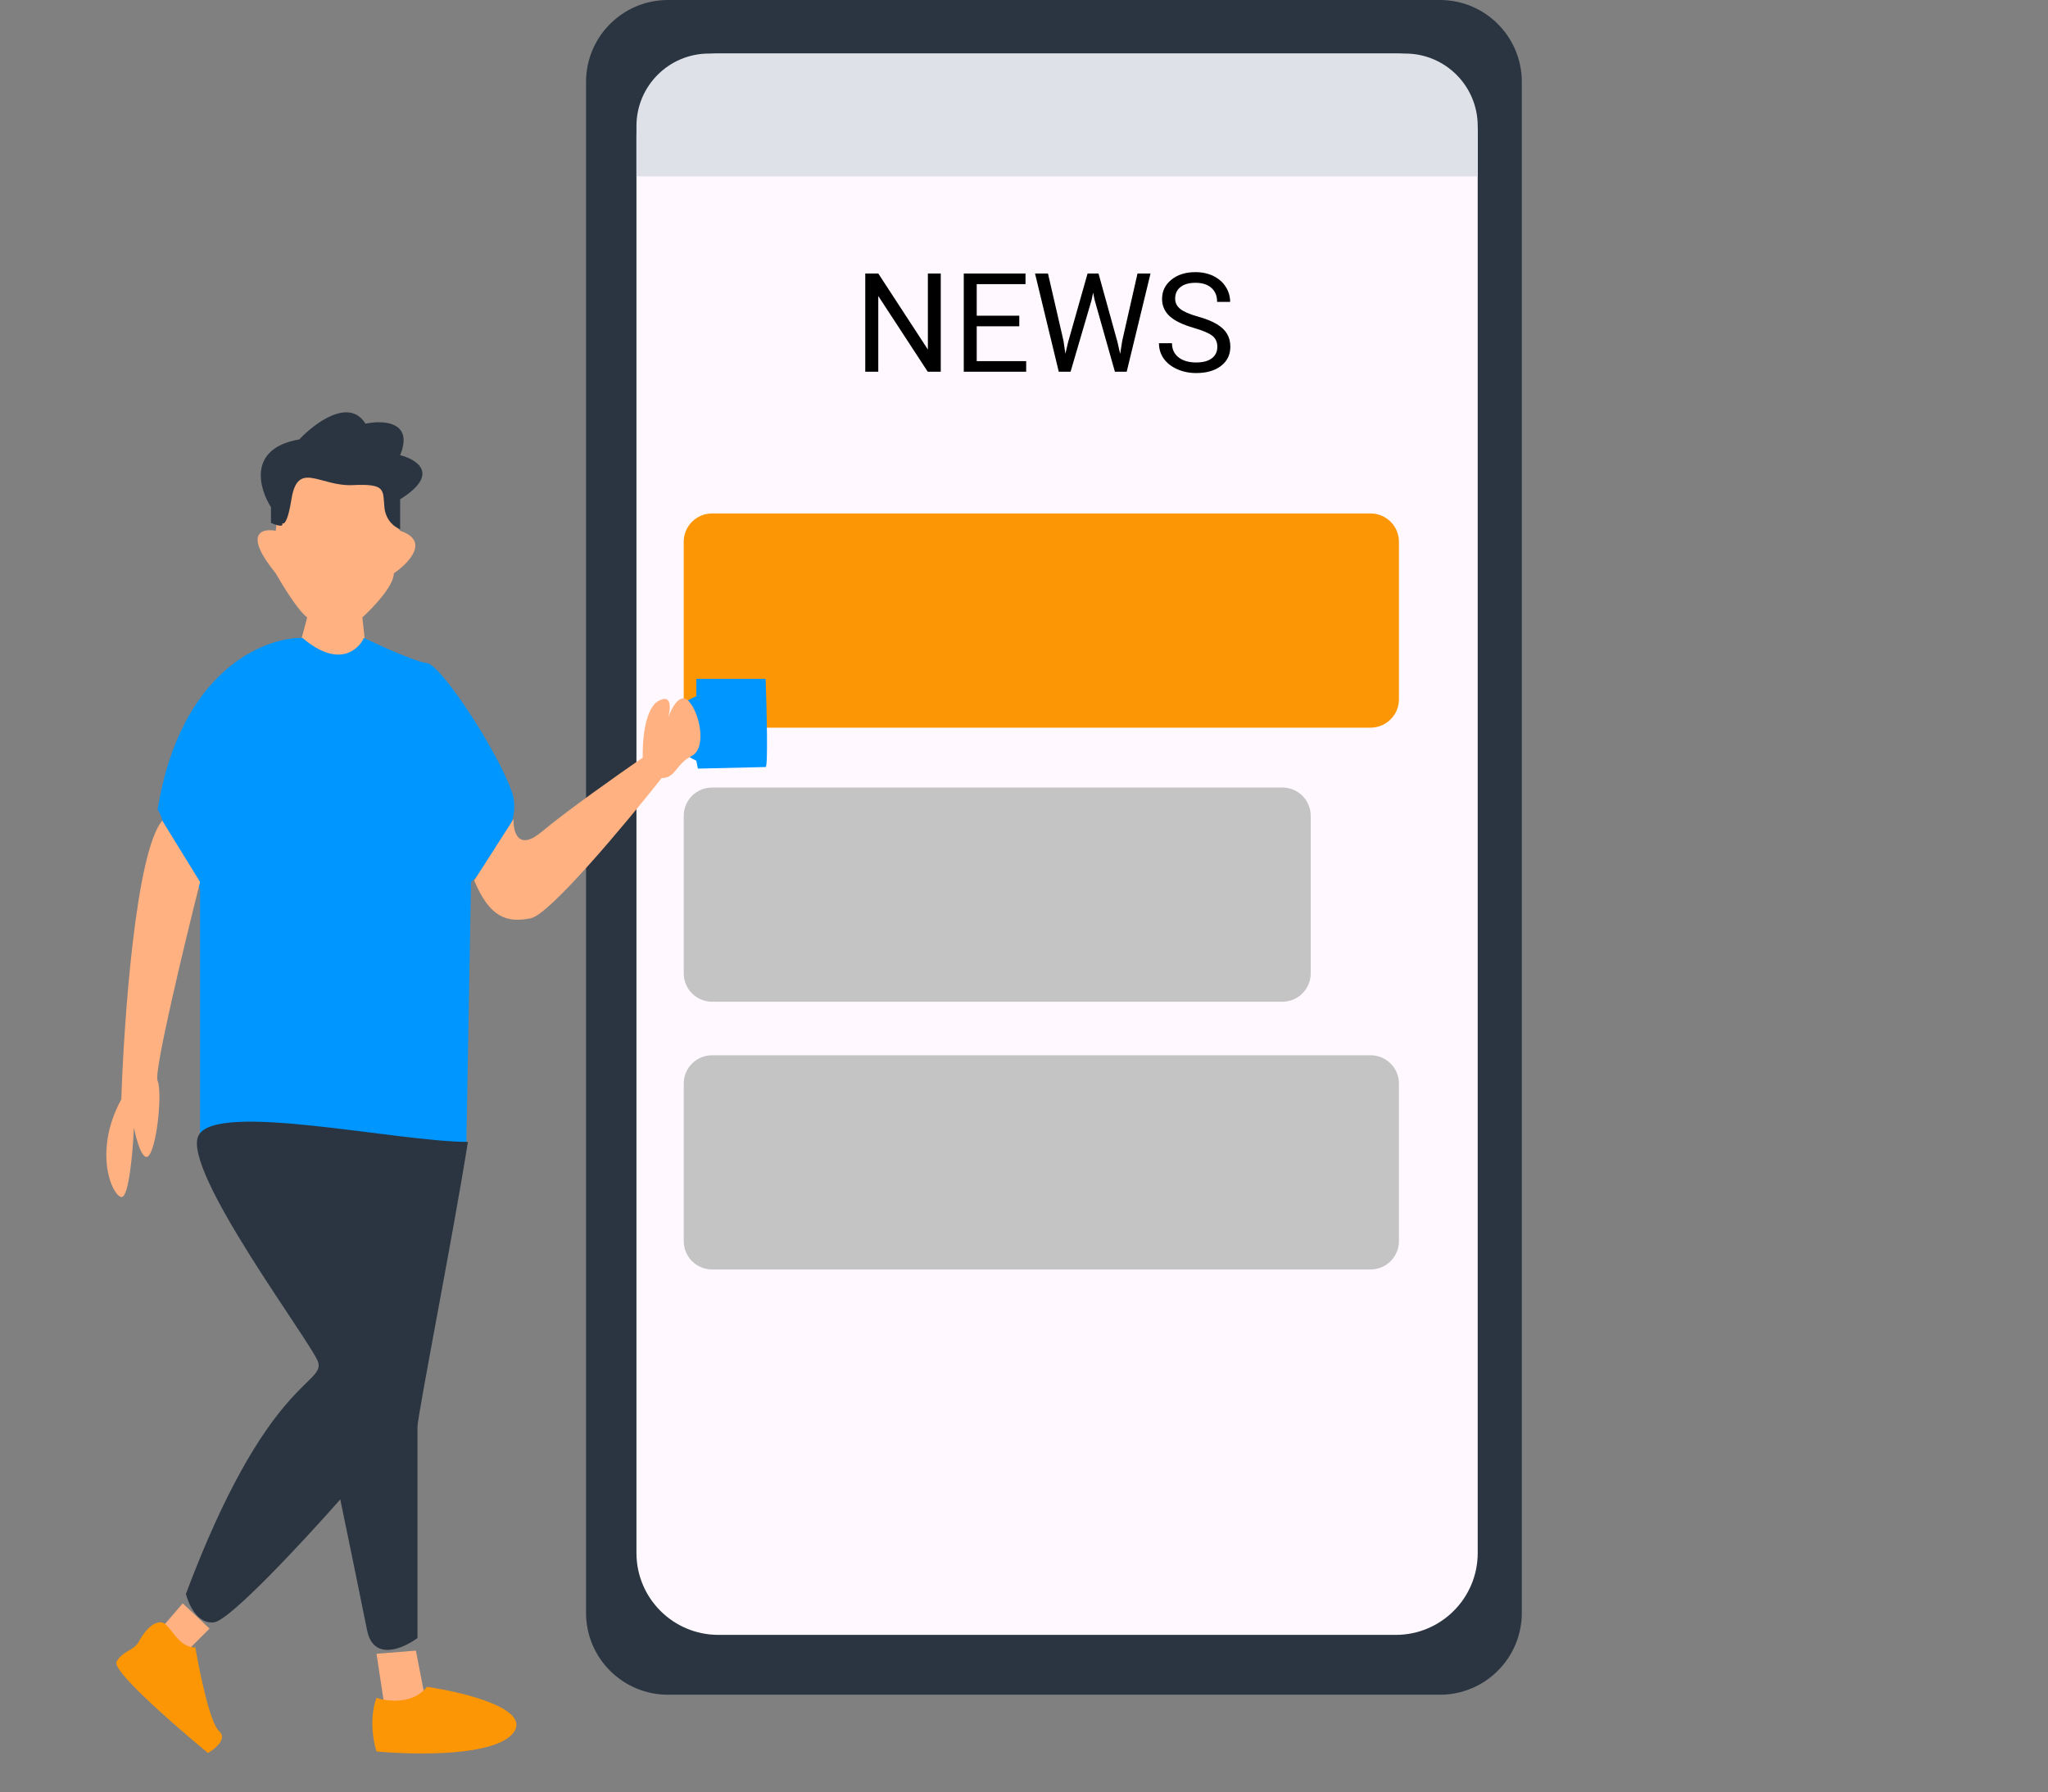 <svg width="650" height="569" viewBox="0 0 650 569" fill="none" xmlns="http://www.w3.org/2000/svg">
<rect x="0" y="0" width="650" height="569" fill="#808080" stroke="none"/>
<path d="M457 0H212C197.641 0 186 11.641 186 26V512C186 526.359 197.641 538 212 538H457C471.359 538 483 526.359 483 512V26C483 11.641 471.359 0 457 0Z" fill="#2A3541"/>
<path d="M443 17H228C213.641 17 202 28.641 202 43V493C202 507.359 213.641 519 228 519H443C457.359 519 469 507.359 469 493V43C469 28.641 457.359 17 443 17Z" fill="#FFF9FF"/>
<path d="M202 40C202 27.297 212.297 17 225 17H446C458.703 17 469 27.297 469 40V56H202V40Z" fill="#DEE1E8"/>
<path d="M435 163H226C221.029 163 217 167.029 217 172V222C217 226.971 221.029 231 226 231H435C439.971 231 444 226.971 444 222V172C444 167.029 439.971 163 435 163Z" fill="#FD9605"/>
<path d="M407 250H226C221.029 250 217 254.029 217 259V309C217 313.971 221.029 318 226 318H407C411.971 318 416 313.971 416 309V259C416 254.029 411.971 250 407 250Z" fill="#C4C4C4"/>
<path d="M435 335H226C221.029 335 217 339.029 217 344V394C217 398.971 221.029 403 226 403H435C439.971 403 444 398.971 444 394V344C444 339.029 439.971 335 435 335Z" fill="#C4C4C4"/>
<path d="M298.581 118H294.448L278.752 93.973V118H274.619V86.821H278.752L294.491 110.955V86.821H298.581V118ZM323.507 103.588H309.995V114.638H325.692V118H305.884V86.821H325.477V90.204H309.995V100.226H323.507V103.588ZM337.533 108.171L338.133 112.282L339.011 108.578L345.178 86.821H348.647L354.665 108.578L355.521 112.347L356.185 108.15L361.025 86.821H365.158L357.598 118H353.851L347.427 95.28L346.934 92.903L346.442 95.28L339.782 118H336.035L328.497 86.821H332.608L337.533 108.171ZM378.927 104.102C375.401 103.089 372.831 101.847 371.218 100.376C369.619 98.891 368.819 97.064 368.819 94.894C368.819 92.439 369.797 90.412 371.753 88.813C373.723 87.199 376.279 86.393 379.419 86.393C381.561 86.393 383.467 86.807 385.137 87.635C386.822 88.463 388.121 89.605 389.034 91.061C389.962 92.517 390.426 94.109 390.426 95.836H386.293C386.293 93.952 385.694 92.474 384.495 91.404C383.295 90.319 381.604 89.776 379.419 89.776C377.392 89.776 375.808 90.226 374.665 91.125C373.538 92.01 372.974 93.245 372.974 94.83C372.974 96.101 373.509 97.178 374.58 98.064C375.665 98.934 377.499 99.734 380.083 100.462C382.681 101.19 384.709 101.997 386.165 102.882C387.635 103.753 388.72 104.773 389.42 105.944C390.134 107.115 390.49 108.492 390.49 110.077C390.49 112.604 389.505 114.631 387.535 116.158C385.565 117.672 382.931 118.428 379.634 118.428C377.492 118.428 375.493 118.021 373.638 117.208C371.782 116.38 370.347 115.252 369.333 113.824C368.334 112.397 367.834 110.776 367.834 108.963H371.967C371.967 110.848 372.66 112.34 374.044 113.439C375.444 114.524 377.307 115.066 379.634 115.066C381.803 115.066 383.467 114.624 384.623 113.739C385.779 112.853 386.358 111.647 386.358 110.12C386.358 108.592 385.822 107.414 384.751 106.586C383.681 105.744 381.739 104.916 378.927 104.102Z" fill="black"/>
<path d="M116 205C107.2 215.4 97.667 208.167 95.5 203.5L97.5 196C94.7 194 89.667 185.833 87.5 182C77.1 169.2 83.167 167.667 87.5 168.5L90 149.5C93.5 150.333 102.409 151 113 151C124.5 151 122.5 158 122.5 160.5C122.5 162.5 125.5 166.667 127 168.5C136.6 171.7 129.667 178.833 125 182C125 186 118.333 193 115 196L116 205Z" fill="#FFB181"/>
<path d="M50 257C57.2 213 83.667 202.333 96 202.5C107.2 212.1 113.667 206.5 115.5 202.5C120.667 205 131.9 210.1 135.5 210.5C140 211 158 238.5 162.5 251.5C166.1 261.9 155.333 274.833 149.5 280L148 363.5C125.2 379.9 82.167 368.333 63.5 360.5V282C50 273 54 262.5 50 257Z" fill="#0096FF"/>
<path d="M221 215.5V221C203.4 229 213.667 238 221 241.5L221.5 244C228.333 243.833 242.2 243.5 243 243.5C243.8 243.5 243.333 224.833 243 215.5H221Z" fill="#0096FF"/>
<path d="M172 264C164.4 270.4 162.833 264 163 260L150.5 279.5C155.5 291.5 161 293 168.5 291.5C174.5 290.3 198.667 261.333 210 247C214.5 247 214.5 242.5 219.5 240C224.5 237.5 222 226 218.5 222.5C215.7 219.7 213 225 212 228C212.833 225.167 213.4 220.1 209 222.5C204.6 224.9 203.833 235.5 204 240.5C196.5 245.667 179.6 257.6 172 264Z" fill="#FFB181"/>
<path d="M63.5 280L51.5 260.5C43.1 270.5 39.333 323.667 38.5 349C29.5 365.5 35.5 379.5 38.5 380C40.9 380.4 42.167 365.5 42.5 358C43.333 362.167 45.5 369.7 47.5 366.5C50 362.5 51.5 346.5 50 343C48.8 340.2 58.5 299.833 63.5 280Z" fill="#FFB181"/>
<path d="M66.5 517L58 509L48.5 520L56.5 527L66.5 517Z" fill="#FFB181"/>
<path d="M62 523C56 523 54 515 51 515C48 515 45.5 518.5 44 521.25C42.5 524 39 524 37 527.5C35 531 66 556.5 66 556.5C68.333 555.167 72.3 551.9 69.5 549.5C66.7 547.1 63.333 530.833 62 523Z" fill="#FD9605"/>
<path d="M122 541.5L119.5 525L132 524L135 539.5L122 541.5Z" fill="#FFB181"/>
<path d="M135.5 535.5C131.1 541.1 123 540.167 119.5 539C117.1 545.4 118.5 553 119.5 556C131.667 557.167 157.4 557.6 163 550C168.6 542.4 147 537.167 135.5 535.5Z" fill="#FD9605"/>
<path d="M86 166V161C82.167 155 78.6 142.3 95 139.5C99.833 134.333 110.8 126.1 116 134.5C121.5 133.333 131.4 133.7 127 144.5C132.333 145.833 139.8 150.5 127 158.5V168C125.5 167.5 122.4 165.4 122 161C121.5 155.5 122.5 153.5 112 154C101.5 154.5 94.5 146 92.5 158.5C91.297 166.019 90.094 166.482 89.544 166.093C90.188 167.563 87.47 166.653 86 166Z" fill="#2A3541"/>
<path d="M101 432.5C99.4 426.9 57.5 371.5 63 360.5C68.5 349.5 126 362.5 148.5 362.5C144.167 390.167 132.5 449.4 132.5 453V520C128 523.333 118.5 527.5 116.5 517.5C114.5 507.5 110 485.667 108 476C96.833 488.667 73.2 514.2 68 515C62.8 515.8 59.833 509.333 59 506C84.5 438 103 439.5 101 432.5Z" fill="#2A3541"/>
</svg>
